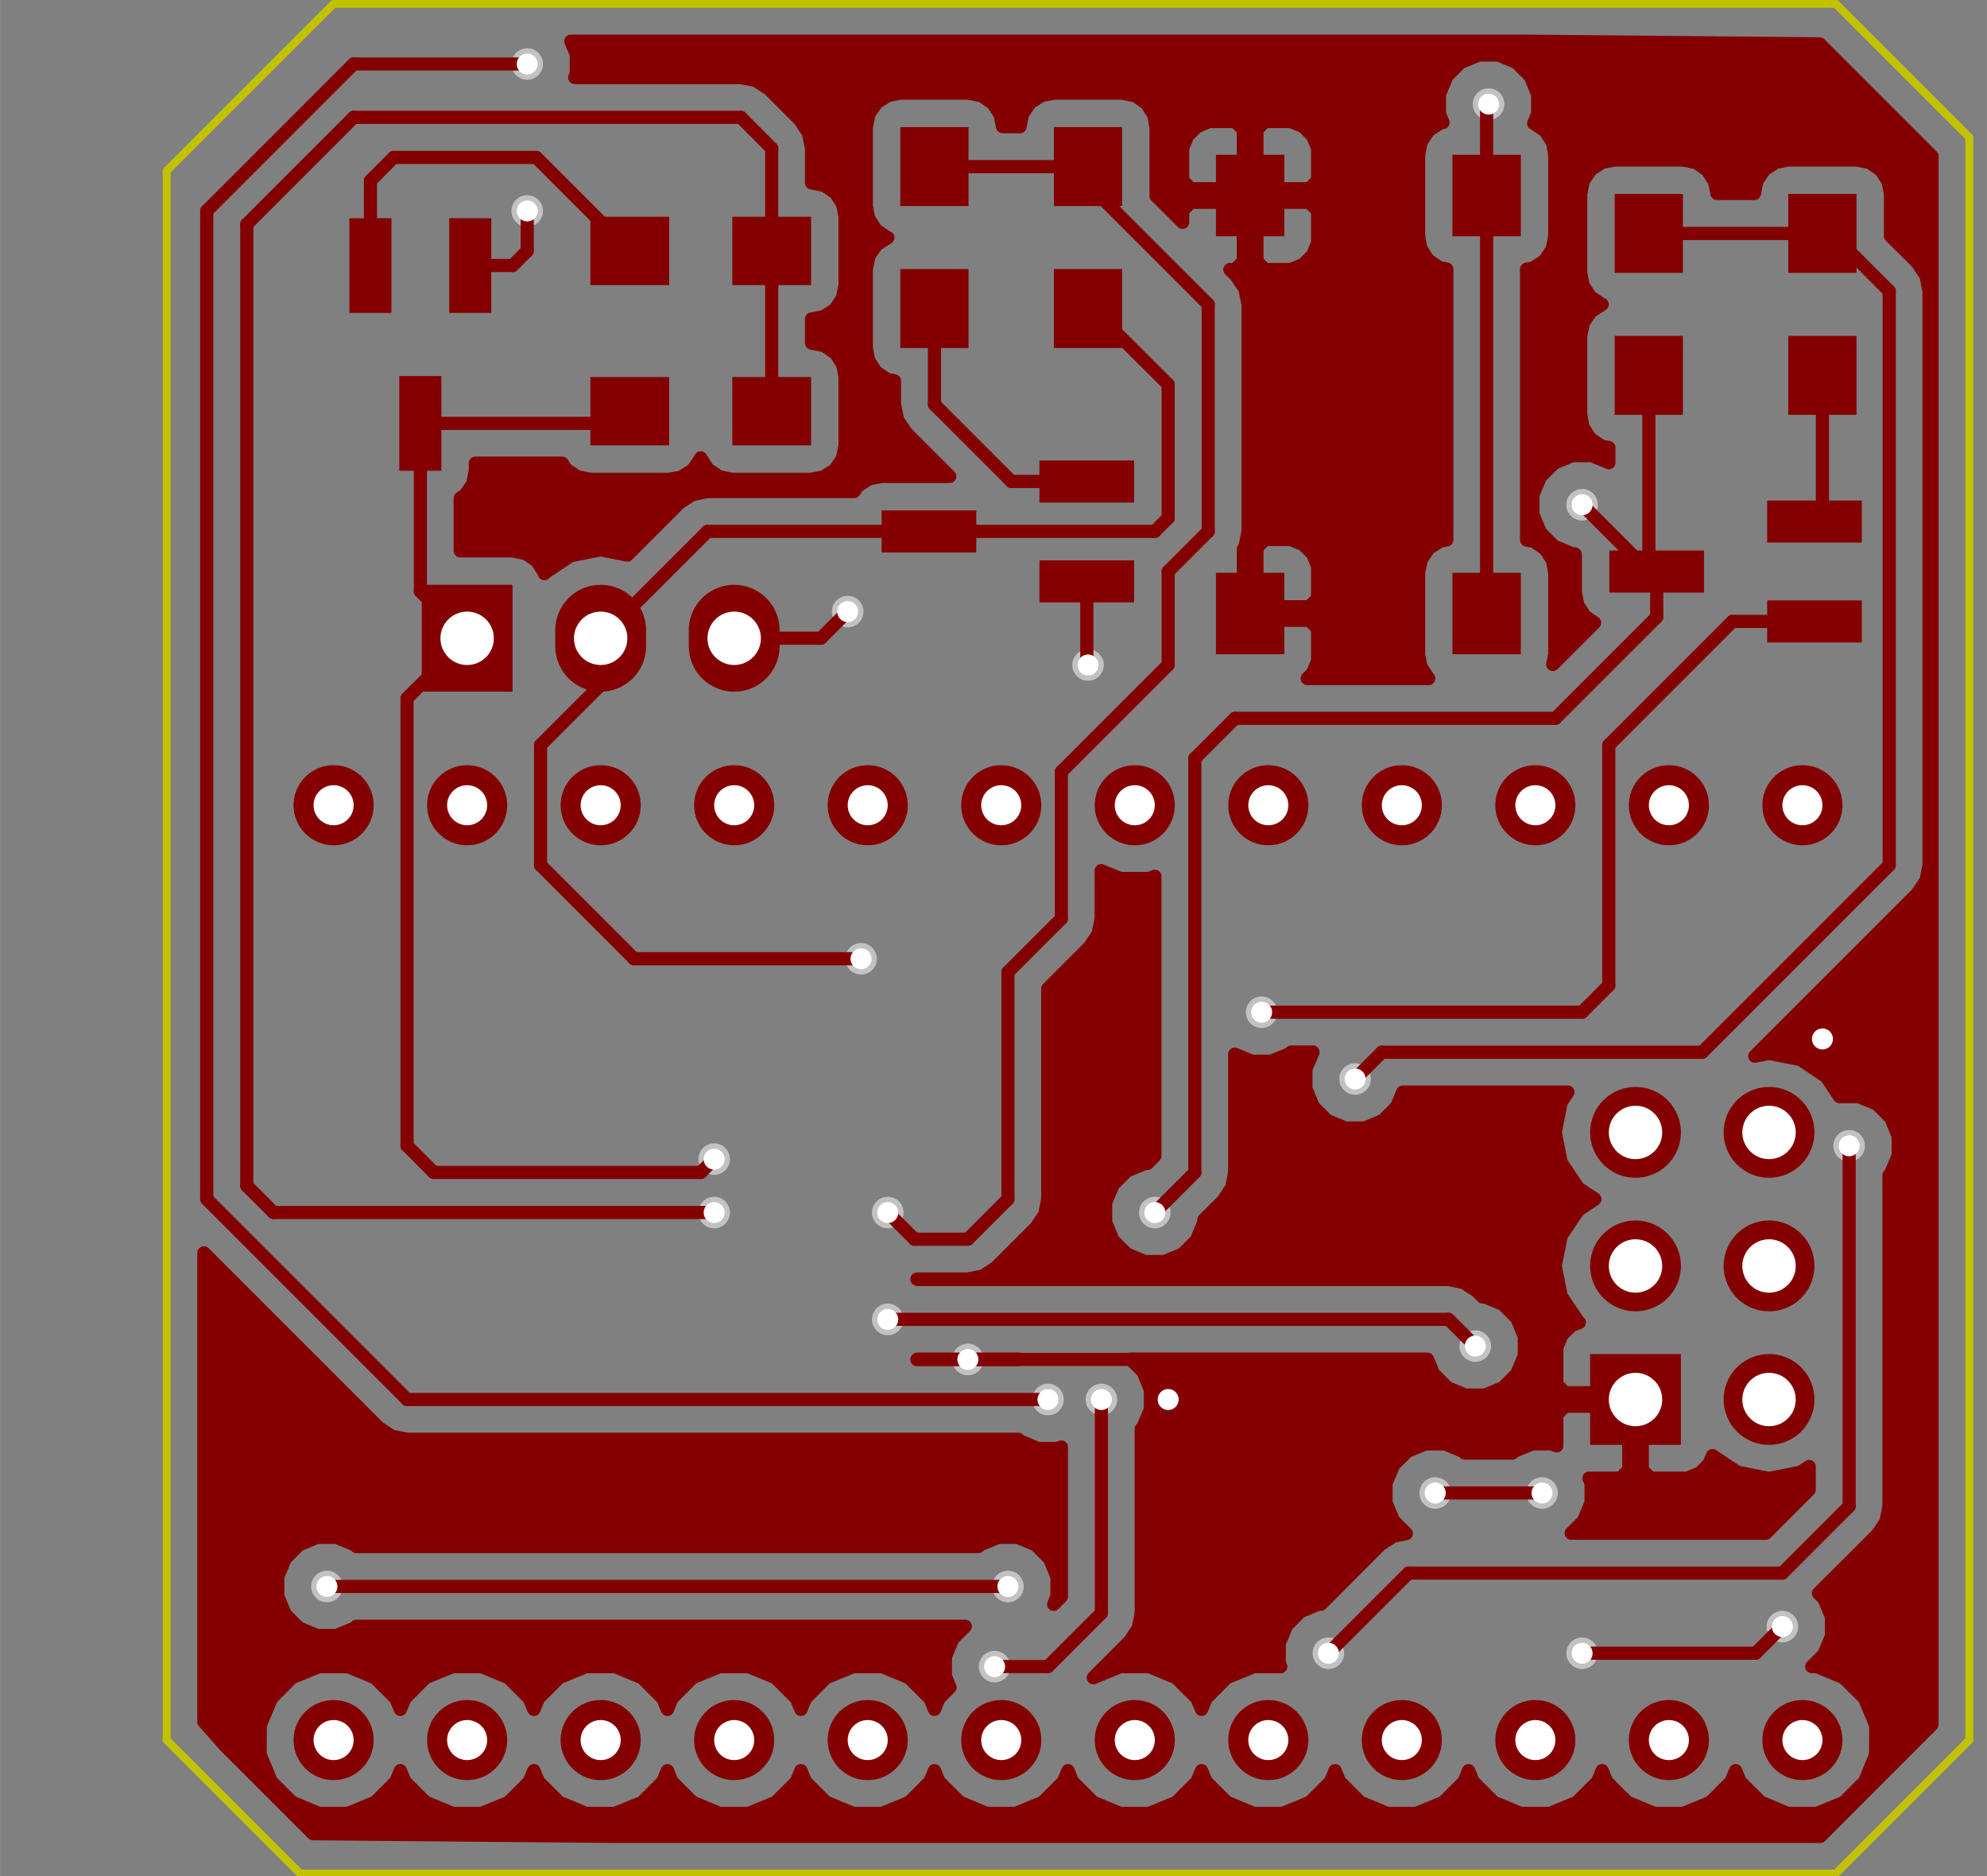 <?xml version="1.0" standalone="no"?>
 <!DOCTYPE svg PUBLIC "-//W3C//DTD SVG 1.1//EN" 
 "http://www.w3.org/Graphics/SVG/1.1/DTD/svg11.dtd"> 
<svg xmlns="http://www.w3.org/2000/svg" version="1.1" 
    width="3.78cm" height="3.569cm" viewBox="0 0 14880 14050 ">
<rect x="0" y="0" width="14880" height="14050" fill="#808080" stroke="none"/>
<title>SVG Picture created as transistor_tester-F.Cu.svg date 2016/03/05 16:23:49 </title>
  <desc>Picture generated by PCBNEW </desc>
<g style="fill:#000000; fill-opacity:1;stroke:#000000; stroke-opacity:1;
stroke-linecap:round; stroke-linejoin:round; "
 transform="translate(0 0) scale(1 1)">
</g>
<g style="fill:#C2C200; fill-opacity:0.0; 
stroke:#C2C200; stroke-width:-0; stroke-opacity:1; 
stroke-linecap:round; stroke-linejoin:round;">
</g>
<g style="fill:#C2C200; fill-opacity:0.0; 
stroke:#C2C200; stroke-width:59.055; stroke-opacity:1; 
stroke-linecap:round; stroke-linejoin:round;">
<path d="M14748 13029
L14748 1029
" />
<path d="M1248 1279
L1248 13029
" />
<path d="M13748 29
L14748 1029
" />
<path d="M14748 13029
L13748 14029
" />
<path d="M2248 14029
L1248 13029
" />
<path d="M2498 29
L1248 1279
" />
<path d="M13748 29
L2498 29
" />
<path d="M2248 14029
L13748 14029
" />
</g>
<g style="fill:#840000; fill-opacity:0.0; 
stroke:#840000; stroke-width:59.055; stroke-opacity:1; 
stroke-linecap:round; stroke-linejoin:round;">
</g>
<g style="fill:#840000; fill-opacity:0.0; 
stroke:#840000; stroke-width:0; stroke-opacity:1; 
stroke-linecap:round; stroke-linejoin:round;">
</g>
<g style="fill:#840000; fill-opacity:1.0; 
stroke:#840000; stroke-width:0; stroke-opacity:1; 
stroke-linecap:round; stroke-linejoin:round;">
<polyline style="fill-rule:evenodd;"
points="3838,5179
3158,5179
3158,4379
3838,4379
3838,5179
" /> 
</g>
<g style="fill:#840000; fill-opacity:1.0; 
stroke:#840000; stroke-width:680; stroke-opacity:1; 
stroke-linecap:round; stroke-linejoin:round;">
</g>
<g style="fill:#840000; fill-opacity:0.0; 
stroke:#840000; stroke-width:680; stroke-opacity:1; 
stroke-linecap:round; stroke-linejoin:round;">
<path d="M4498 4839
L4498 4719
" />
<path d="M5498 4839
L5498 4719
" />
</g>
<g style="fill:#840000; fill-opacity:0.0; 
stroke:#840000; stroke-width:0; stroke-opacity:1; 
stroke-linecap:round; stroke-linejoin:round;">
</g>
<g style="fill:#840000; fill-opacity:1.0; 
stroke:#840000; stroke-width:0; stroke-opacity:1; 
stroke-linecap:round; stroke-linejoin:round;">
<polyline style="fill-rule:evenodd;"
points="13943,4811
13234,4811
13234,4496
13943,4496
13943,4811
" /> 
<polyline style="fill-rule:evenodd;"
points="13943,4063
13234,4063
13234,3748
13943,3748
13943,4063
" /> 
<polyline style="fill-rule:evenodd;"
points="12761,4437
12052,4437
12052,4122
12761,4122
12761,4437
" /> 
<polyline style="fill-rule:evenodd;"
points="8493,4511
7784,4511
7784,4196
8493,4196
8493,4511
" /> 
<polyline style="fill-rule:evenodd;"
points="8493,3763
7784,3763
7784,3448
8493,3448
8493,3763
" /> 
<polyline style="fill-rule:evenodd;"
points="7311,4137
6602,4137
6602,3822
7311,3822
7311,4137
" /> 
<polyline style="fill-rule:evenodd;"
points="3679,1634
3679,2343
3364,2343
3364,1634
3679,1634
" /> 
<polyline style="fill-rule:evenodd;"
points="2931,1634
2931,2343
2616,2343
2616,1634
2931,1634
" /> 
<polyline style="fill-rule:evenodd;"
points="3305,2816
3305,3525
2990,3525
2990,2816
3305,2816
" /> 
<polyline style="fill-rule:evenodd;"
points="9106,1159
9618,1159
9618,1769
9106,1769
9106,1159
" /> 
<polyline style="fill-rule:evenodd;"
points="10877,1159
11389,1159
11389,1769
10877,1769
10877,1159
" /> 
<polyline style="fill-rule:evenodd;"
points="10877,4289
11389,4289
11389,4899
10877,4899
10877,4289
" /> 
<polyline style="fill-rule:evenodd;"
points="9106,4289
9618,4289
9618,4899
9106,4899
9106,4289
" /> 
<circle cx="3498.03" cy="6029.53" r="300" /> 
</g>
<g style="fill:#840000; fill-opacity:1.0; 
stroke:#840000; stroke-width:39.37; stroke-opacity:1; 
stroke-linecap:round; stroke-linejoin:round;">
</g>
<g style="fill:#840000; fill-opacity:1.0; 
stroke:#840000; stroke-width:0; stroke-opacity:1; 
stroke-linecap:round; stroke-linejoin:round;">
<circle cx="2498.03" cy="6029.53" r="300" /> 
</g>
<g style="fill:#840000; fill-opacity:1.0; 
stroke:#840000; stroke-width:39.37; stroke-opacity:1; 
stroke-linecap:round; stroke-linejoin:round;">
</g>
<g style="fill:#840000; fill-opacity:1.0; 
stroke:#840000; stroke-width:0; stroke-opacity:1; 
stroke-linecap:round; stroke-linejoin:round;">
<circle cx="4498.03" cy="6029.53" r="300" /> 
</g>
<g style="fill:#840000; fill-opacity:1.0; 
stroke:#840000; stroke-width:39.37; stroke-opacity:1; 
stroke-linecap:round; stroke-linejoin:round;">
</g>
<g style="fill:#840000; fill-opacity:1.0; 
stroke:#840000; stroke-width:0; stroke-opacity:1; 
stroke-linecap:round; stroke-linejoin:round;">
<circle cx="7498.03" cy="6029.53" r="300" /> 
</g>
<g style="fill:#840000; fill-opacity:1.0; 
stroke:#840000; stroke-width:39.37; stroke-opacity:1; 
stroke-linecap:round; stroke-linejoin:round;">
</g>
<g style="fill:#840000; fill-opacity:1.0; 
stroke:#840000; stroke-width:0; stroke-opacity:1; 
stroke-linecap:round; stroke-linejoin:round;">
<circle cx="5498.03" cy="6029.53" r="300" /> 
</g>
<g style="fill:#840000; fill-opacity:1.0; 
stroke:#840000; stroke-width:39.37; stroke-opacity:1; 
stroke-linecap:round; stroke-linejoin:round;">
</g>
<g style="fill:#840000; fill-opacity:1.0; 
stroke:#840000; stroke-width:0; stroke-opacity:1; 
stroke-linecap:round; stroke-linejoin:round;">
<circle cx="6498.03" cy="6029.53" r="300" /> 
</g>
<g style="fill:#840000; fill-opacity:1.0; 
stroke:#840000; stroke-width:39.37; stroke-opacity:1; 
stroke-linecap:round; stroke-linejoin:round;">
</g>
<g style="fill:#840000; fill-opacity:1.0; 
stroke:#840000; stroke-width:0; stroke-opacity:1; 
stroke-linecap:round; stroke-linejoin:round;">
<circle cx="12498" cy="6029.53" r="300" /> 
</g>
<g style="fill:#840000; fill-opacity:1.0; 
stroke:#840000; stroke-width:39.37; stroke-opacity:1; 
stroke-linecap:round; stroke-linejoin:round;">
</g>
<g style="fill:#840000; fill-opacity:1.0; 
stroke:#840000; stroke-width:0; stroke-opacity:1; 
stroke-linecap:round; stroke-linejoin:round;">
<circle cx="11498" cy="6029.53" r="300" /> 
</g>
<g style="fill:#840000; fill-opacity:1.0; 
stroke:#840000; stroke-width:39.37; stroke-opacity:1; 
stroke-linecap:round; stroke-linejoin:round;">
</g>
<g style="fill:#840000; fill-opacity:1.0; 
stroke:#840000; stroke-width:0; stroke-opacity:1; 
stroke-linecap:round; stroke-linejoin:round;">
<circle cx="13498" cy="6029.53" r="300" /> 
</g>
<g style="fill:#840000; fill-opacity:1.0; 
stroke:#840000; stroke-width:39.37; stroke-opacity:1; 
stroke-linecap:round; stroke-linejoin:round;">
</g>
<g style="fill:#840000; fill-opacity:1.0; 
stroke:#840000; stroke-width:0; stroke-opacity:1; 
stroke-linecap:round; stroke-linejoin:round;">
<circle cx="10498" cy="6029.53" r="300" /> 
</g>
<g style="fill:#840000; fill-opacity:1.0; 
stroke:#840000; stroke-width:39.37; stroke-opacity:1; 
stroke-linecap:round; stroke-linejoin:round;">
</g>
<g style="fill:#840000; fill-opacity:1.0; 
stroke:#840000; stroke-width:0; stroke-opacity:1; 
stroke-linecap:round; stroke-linejoin:round;">
<circle cx="8498.03" cy="6029.53" r="300" /> 
</g>
<g style="fill:#840000; fill-opacity:1.0; 
stroke:#840000; stroke-width:39.37; stroke-opacity:1; 
stroke-linecap:round; stroke-linejoin:round;">
</g>
<g style="fill:#840000; fill-opacity:1.0; 
stroke:#840000; stroke-width:0; stroke-opacity:1; 
stroke-linecap:round; stroke-linejoin:round;">
<circle cx="9498.03" cy="6029.53" r="300" /> 
</g>
<g style="fill:#840000; fill-opacity:1.0; 
stroke:#840000; stroke-width:39.37; stroke-opacity:1; 
stroke-linecap:round; stroke-linejoin:round;">
</g>
<g style="fill:#840000; fill-opacity:1.0; 
stroke:#840000; stroke-width:0; stroke-opacity:1; 
stroke-linecap:round; stroke-linejoin:round;">
<circle cx="9498.03" cy="13029.5" r="300" /> 
</g>
<g style="fill:#840000; fill-opacity:1.0; 
stroke:#840000; stroke-width:39.37; stroke-opacity:1; 
stroke-linecap:round; stroke-linejoin:round;">
</g>
<g style="fill:#840000; fill-opacity:1.0; 
stroke:#840000; stroke-width:0; stroke-opacity:1; 
stroke-linecap:round; stroke-linejoin:round;">
<circle cx="8498.03" cy="13029.5" r="300" /> 
</g>
<g style="fill:#840000; fill-opacity:1.0; 
stroke:#840000; stroke-width:39.37; stroke-opacity:1; 
stroke-linecap:round; stroke-linejoin:round;">
</g>
<g style="fill:#840000; fill-opacity:1.0; 
stroke:#840000; stroke-width:0; stroke-opacity:1; 
stroke-linecap:round; stroke-linejoin:round;">
<circle cx="10498" cy="13029.5" r="300" /> 
</g>
<g style="fill:#840000; fill-opacity:1.0; 
stroke:#840000; stroke-width:39.37; stroke-opacity:1; 
stroke-linecap:round; stroke-linejoin:round;">
</g>
<g style="fill:#840000; fill-opacity:1.0; 
stroke:#840000; stroke-width:0; stroke-opacity:1; 
stroke-linecap:round; stroke-linejoin:round;">
<circle cx="13498" cy="13029.5" r="300" /> 
</g>
<g style="fill:#840000; fill-opacity:1.0; 
stroke:#840000; stroke-width:39.37; stroke-opacity:1; 
stroke-linecap:round; stroke-linejoin:round;">
</g>
<g style="fill:#840000; fill-opacity:1.0; 
stroke:#840000; stroke-width:0; stroke-opacity:1; 
stroke-linecap:round; stroke-linejoin:round;">
<circle cx="11498" cy="13029.5" r="300" /> 
</g>
<g style="fill:#840000; fill-opacity:1.0; 
stroke:#840000; stroke-width:39.37; stroke-opacity:1; 
stroke-linecap:round; stroke-linejoin:round;">
</g>
<g style="fill:#840000; fill-opacity:1.0; 
stroke:#840000; stroke-width:0; stroke-opacity:1; 
stroke-linecap:round; stroke-linejoin:round;">
<circle cx="12498" cy="13029.5" r="300" /> 
</g>
<g style="fill:#840000; fill-opacity:1.0; 
stroke:#840000; stroke-width:39.37; stroke-opacity:1; 
stroke-linecap:round; stroke-linejoin:round;">
</g>
<g style="fill:#840000; fill-opacity:1.0; 
stroke:#840000; stroke-width:0; stroke-opacity:1; 
stroke-linecap:round; stroke-linejoin:round;">
<circle cx="6498.03" cy="13029.5" r="300" /> 
</g>
<g style="fill:#840000; fill-opacity:1.0; 
stroke:#840000; stroke-width:39.37; stroke-opacity:1; 
stroke-linecap:round; stroke-linejoin:round;">
</g>
<g style="fill:#840000; fill-opacity:1.0; 
stroke:#840000; stroke-width:0; stroke-opacity:1; 
stroke-linecap:round; stroke-linejoin:round;">
<circle cx="5498.03" cy="13029.5" r="300" /> 
</g>
<g style="fill:#840000; fill-opacity:1.0; 
stroke:#840000; stroke-width:39.37; stroke-opacity:1; 
stroke-linecap:round; stroke-linejoin:round;">
</g>
<g style="fill:#840000; fill-opacity:1.0; 
stroke:#840000; stroke-width:0; stroke-opacity:1; 
stroke-linecap:round; stroke-linejoin:round;">
<circle cx="7498.03" cy="13029.5" r="300" /> 
</g>
<g style="fill:#840000; fill-opacity:1.0; 
stroke:#840000; stroke-width:39.37; stroke-opacity:1; 
stroke-linecap:round; stroke-linejoin:round;">
</g>
<g style="fill:#840000; fill-opacity:1.0; 
stroke:#840000; stroke-width:0; stroke-opacity:1; 
stroke-linecap:round; stroke-linejoin:round;">
<circle cx="4498.03" cy="13029.5" r="300" /> 
</g>
<g style="fill:#840000; fill-opacity:1.0; 
stroke:#840000; stroke-width:39.37; stroke-opacity:1; 
stroke-linecap:round; stroke-linejoin:round;">
</g>
<g style="fill:#840000; fill-opacity:1.0; 
stroke:#840000; stroke-width:0; stroke-opacity:1; 
stroke-linecap:round; stroke-linejoin:round;">
<circle cx="2498.03" cy="13029.5" r="300" /> 
</g>
<g style="fill:#840000; fill-opacity:1.0; 
stroke:#840000; stroke-width:39.37; stroke-opacity:1; 
stroke-linecap:round; stroke-linejoin:round;">
</g>
<g style="fill:#840000; fill-opacity:1.0; 
stroke:#840000; stroke-width:0; stroke-opacity:1; 
stroke-linecap:round; stroke-linejoin:round;">
<circle cx="3498.03" cy="13029.5" r="300" /> 
</g>
<g style="fill:#840000; fill-opacity:1.0; 
stroke:#840000; stroke-width:39.37; stroke-opacity:1; 
stroke-linecap:round; stroke-linejoin:round;">
</g>
<g style="fill:#840000; fill-opacity:1.0; 
stroke:#840000; stroke-width:0; stroke-opacity:1; 
stroke-linecap:round; stroke-linejoin:round;">
<polyline style="fill-rule:evenodd;"
points="7253,2606
6742,2606
6742,2015
7253,2015
7253,2606
" /> 
<polyline style="fill-rule:evenodd;"
points="7253,1543
6742,1543
6742,952
7253,952
7253,1543
" /> 
<polyline style="fill-rule:evenodd;"
points="8403,2606
7892,2606
7892,2015
8403,2015
8403,2606
" /> 
<polyline style="fill-rule:evenodd;"
points="8403,1543
7892,1543
7892,952
8403,952
8403,1543
" /> 
<polyline style="fill-rule:evenodd;"
points="12603,3106
12092,3106
12092,2515
12603,2515
12603,3106
" /> 
<polyline style="fill-rule:evenodd;"
points="12603,2043
12092,2043
12092,1452
12603,1452
12603,2043
" /> 
<polyline style="fill-rule:evenodd;"
points="13903,3106
13392,3106
13392,2515
13903,2515
13903,3106
" /> 
<polyline style="fill-rule:evenodd;"
points="13903,2043
13392,2043
13392,1452
13903,1452
13903,2043
" /> 
<polyline style="fill-rule:evenodd;"
points="4421,3335
4421,2823
5011,2823
5011,3335
4421,3335
" /> 
<polyline style="fill-rule:evenodd;"
points="5484,3335
5484,2823
6074,2823
6074,3335
5484,3335
" /> 
<polyline style="fill-rule:evenodd;"
points="4421,2135
4421,1623
5011,1623
5011,2135
4421,2135
" /> 
<polyline style="fill-rule:evenodd;"
points="5484,2135
5484,1623
6074,1623
6074,2135
5484,2135
" /> 
<polyline style="fill-rule:evenodd;"
points="11908,10819
11908,10139
12588,10139
12588,10819
11908,10819
" /> 
</g>
<g style="fill:#840000; fill-opacity:1.0; 
stroke:#840000; stroke-width:680; stroke-opacity:1; 
stroke-linecap:round; stroke-linejoin:round;">
</g>
<g style="fill:#840000; fill-opacity:0.0; 
stroke:#840000; stroke-width:680; stroke-opacity:1; 
stroke-linecap:round; stroke-linejoin:round;">
<path d="M13248 10479
L13248 10479
" />
<path d="M12248 9479
L12248 9479
" />
<path d="M13248 9479
L13248 9479
" />
<path d="M12248 8479
L12248 8479
" />
<path d="M13248 8479
L13248 8479
" />
</g>
<g style="fill:#C2C2C2; fill-opacity:0.0; 
stroke:#C2C2C2; stroke-width:680; stroke-opacity:1; 
stroke-linecap:round; stroke-linejoin:round;">
</g>
<g style="fill:#C2C2C2; fill-opacity:1.0; 
stroke:#C2C2C2; stroke-width:0; stroke-opacity:1; 
stroke-linecap:round; stroke-linejoin:round;">
<circle cx="6648.03" cy="9079.53" r="118.11" /> 
</g>
<g style="fill:#C2C2C2; fill-opacity:1.0; 
stroke:#C2C2C2; stroke-width:39.37; stroke-opacity:1; 
stroke-linecap:round; stroke-linejoin:round;">
</g>
<g style="fill:#C2C2C2; fill-opacity:1.0; 
stroke:#C2C2C2; stroke-width:0; stroke-opacity:1; 
stroke-linecap:round; stroke-linejoin:round;">
<circle cx="6448.03" cy="7179.53" r="118.11" /> 
</g>
<g style="fill:#C2C2C2; fill-opacity:1.0; 
stroke:#C2C2C2; stroke-width:39.37; stroke-opacity:1; 
stroke-linecap:round; stroke-linejoin:round;">
</g>
<g style="fill:#C2C2C2; fill-opacity:1.0; 
stroke:#C2C2C2; stroke-width:0; stroke-opacity:1; 
stroke-linecap:round; stroke-linejoin:round;">
<circle cx="8748.03" cy="10479.5" r="118.11" /> 
</g>
<g style="fill:#C2C2C2; fill-opacity:1.0; 
stroke:#C2C2C2; stroke-width:39.37; stroke-opacity:1; 
stroke-linecap:round; stroke-linejoin:round;">
</g>
<g style="fill:#C2C2C2; fill-opacity:1.0; 
stroke:#C2C2C2; stroke-width:0; stroke-opacity:1; 
stroke-linecap:round; stroke-linejoin:round;">
<circle cx="7248.03" cy="10179.5" r="118.11" /> 
</g>
<g style="fill:#C2C2C2; fill-opacity:1.0; 
stroke:#C2C2C2; stroke-width:39.37; stroke-opacity:1; 
stroke-linecap:round; stroke-linejoin:round;">
</g>
<g style="fill:#C2C2C2; fill-opacity:1.0; 
stroke:#C2C2C2; stroke-width:0; stroke-opacity:1; 
stroke-linecap:round; stroke-linejoin:round;">
<circle cx="13648" cy="7779.53" r="118.11" /> 
</g>
<g style="fill:#C2C2C2; fill-opacity:1.0; 
stroke:#C2C2C2; stroke-width:39.37; stroke-opacity:1; 
stroke-linecap:round; stroke-linejoin:round;">
</g>
<g style="fill:#C2C2C2; fill-opacity:1.0; 
stroke:#C2C2C2; stroke-width:0; stroke-opacity:1; 
stroke-linecap:round; stroke-linejoin:round;">
<circle cx="13848" cy="8579.53" r="118.11" /> 
</g>
<g style="fill:#C2C2C2; fill-opacity:1.0; 
stroke:#C2C2C2; stroke-width:39.37; stroke-opacity:1; 
stroke-linecap:round; stroke-linejoin:round;">
</g>
<g style="fill:#C2C2C2; fill-opacity:1.0; 
stroke:#C2C2C2; stroke-width:0; stroke-opacity:1; 
stroke-linecap:round; stroke-linejoin:round;">
<circle cx="9948.03" cy="12379.5" r="118.11" /> 
</g>
<g style="fill:#C2C2C2; fill-opacity:1.0; 
stroke:#C2C2C2; stroke-width:39.37; stroke-opacity:1; 
stroke-linecap:round; stroke-linejoin:round;">
</g>
<g style="fill:#C2C2C2; fill-opacity:1.0; 
stroke:#C2C2C2; stroke-width:0; stroke-opacity:1; 
stroke-linecap:round; stroke-linejoin:round;">
<circle cx="2448.03" cy="11879.5" r="118.11" /> 
</g>
<g style="fill:#C2C2C2; fill-opacity:1.0; 
stroke:#C2C2C2; stroke-width:39.37; stroke-opacity:1; 
stroke-linecap:round; stroke-linejoin:round;">
</g>
<g style="fill:#C2C2C2; fill-opacity:1.0; 
stroke:#C2C2C2; stroke-width:0; stroke-opacity:1; 
stroke-linecap:round; stroke-linejoin:round;">
<circle cx="7548.03" cy="11879.5" r="118.11" /> 
</g>
<g style="fill:#C2C2C2; fill-opacity:1.0; 
stroke:#C2C2C2; stroke-width:39.37; stroke-opacity:1; 
stroke-linecap:round; stroke-linejoin:round;">
</g>
<g style="fill:#C2C2C2; fill-opacity:1.0; 
stroke:#C2C2C2; stroke-width:0; stroke-opacity:1; 
stroke-linecap:round; stroke-linejoin:round;">
<circle cx="7448.03" cy="12479.5" r="118.11" /> 
</g>
<g style="fill:#C2C2C2; fill-opacity:1.0; 
stroke:#C2C2C2; stroke-width:39.37; stroke-opacity:1; 
stroke-linecap:round; stroke-linejoin:round;">
</g>
<g style="fill:#C2C2C2; fill-opacity:1.0; 
stroke:#C2C2C2; stroke-width:0; stroke-opacity:1; 
stroke-linecap:round; stroke-linejoin:round;">
<circle cx="8248.03" cy="10479.5" r="118.11" /> 
</g>
<g style="fill:#C2C2C2; fill-opacity:1.0; 
stroke:#C2C2C2; stroke-width:39.37; stroke-opacity:1; 
stroke-linecap:round; stroke-linejoin:round;">
</g>
<g style="fill:#C2C2C2; fill-opacity:1.0; 
stroke:#C2C2C2; stroke-width:0; stroke-opacity:1; 
stroke-linecap:round; stroke-linejoin:round;">
<circle cx="9448.03" cy="7579.53" r="118.11" /> 
</g>
<g style="fill:#C2C2C2; fill-opacity:1.0; 
stroke:#C2C2C2; stroke-width:39.37; stroke-opacity:1; 
stroke-linecap:round; stroke-linejoin:round;">
</g>
<g style="fill:#C2C2C2; fill-opacity:1.0; 
stroke:#C2C2C2; stroke-width:0; stroke-opacity:1; 
stroke-linecap:round; stroke-linejoin:round;">
<circle cx="10148" cy="8079.53" r="118.11" /> 
</g>
<g style="fill:#C2C2C2; fill-opacity:1.0; 
stroke:#C2C2C2; stroke-width:39.37; stroke-opacity:1; 
stroke-linecap:round; stroke-linejoin:round;">
</g>
<g style="fill:#C2C2C2; fill-opacity:1.0; 
stroke:#C2C2C2; stroke-width:0; stroke-opacity:1; 
stroke-linecap:round; stroke-linejoin:round;">
<circle cx="6348.03" cy="4579.53" r="118.11" /> 
</g>
<g style="fill:#C2C2C2; fill-opacity:1.0; 
stroke:#C2C2C2; stroke-width:39.37; stroke-opacity:1; 
stroke-linecap:round; stroke-linejoin:round;">
</g>
<g style="fill:#C2C2C2; fill-opacity:1.0; 
stroke:#C2C2C2; stroke-width:0; stroke-opacity:1; 
stroke-linecap:round; stroke-linejoin:round;">
<circle cx="11848" cy="3779.53" r="118.11" /> 
</g>
<g style="fill:#C2C2C2; fill-opacity:1.0; 
stroke:#C2C2C2; stroke-width:39.37; stroke-opacity:1; 
stroke-linecap:round; stroke-linejoin:round;">
</g>
<g style="fill:#C2C2C2; fill-opacity:1.0; 
stroke:#C2C2C2; stroke-width:0; stroke-opacity:1; 
stroke-linecap:round; stroke-linejoin:round;">
<circle cx="8648.03" cy="9079.53" r="118.11" /> 
</g>
<g style="fill:#C2C2C2; fill-opacity:1.0; 
stroke:#C2C2C2; stroke-width:39.37; stroke-opacity:1; 
stroke-linecap:round; stroke-linejoin:round;">
</g>
<g style="fill:#C2C2C2; fill-opacity:1.0; 
stroke:#C2C2C2; stroke-width:0; stroke-opacity:1; 
stroke-linecap:round; stroke-linejoin:round;">
<circle cx="10748" cy="11179.5" r="118.11" /> 
</g>
<g style="fill:#C2C2C2; fill-opacity:1.0; 
stroke:#C2C2C2; stroke-width:39.37; stroke-opacity:1; 
stroke-linecap:round; stroke-linejoin:round;">
</g>
<g style="fill:#C2C2C2; fill-opacity:1.0; 
stroke:#C2C2C2; stroke-width:0; stroke-opacity:1; 
stroke-linecap:round; stroke-linejoin:round;">
<circle cx="11548" cy="11179.5" r="118.11" /> 
</g>
<g style="fill:#C2C2C2; fill-opacity:1.0; 
stroke:#C2C2C2; stroke-width:39.37; stroke-opacity:1; 
stroke-linecap:round; stroke-linejoin:round;">
</g>
<g style="fill:#C2C2C2; fill-opacity:1.0; 
stroke:#C2C2C2; stroke-width:0; stroke-opacity:1; 
stroke-linecap:round; stroke-linejoin:round;">
<circle cx="11848" cy="12379.5" r="118.11" /> 
</g>
<g style="fill:#C2C2C2; fill-opacity:1.0; 
stroke:#C2C2C2; stroke-width:39.37; stroke-opacity:1; 
stroke-linecap:round; stroke-linejoin:round;">
</g>
<g style="fill:#C2C2C2; fill-opacity:1.0; 
stroke:#C2C2C2; stroke-width:0; stroke-opacity:1; 
stroke-linecap:round; stroke-linejoin:round;">
<circle cx="13348" cy="12179.5" r="118.11" /> 
</g>
<g style="fill:#C2C2C2; fill-opacity:1.0; 
stroke:#C2C2C2; stroke-width:39.37; stroke-opacity:1; 
stroke-linecap:round; stroke-linejoin:round;">
</g>
<g style="fill:#C2C2C2; fill-opacity:1.0; 
stroke:#C2C2C2; stroke-width:0; stroke-opacity:1; 
stroke-linecap:round; stroke-linejoin:round;">
<circle cx="7848.03" cy="10479.5" r="118.11" /> 
</g>
<g style="fill:#C2C2C2; fill-opacity:1.0; 
stroke:#C2C2C2; stroke-width:39.37; stroke-opacity:1; 
stroke-linecap:round; stroke-linejoin:round;">
</g>
<g style="fill:#C2C2C2; fill-opacity:1.0; 
stroke:#C2C2C2; stroke-width:0; stroke-opacity:1; 
stroke-linecap:round; stroke-linejoin:round;">
<circle cx="3948.03" cy="479.528" r="118.11" /> 
</g>
<g style="fill:#C2C2C2; fill-opacity:1.0; 
stroke:#C2C2C2; stroke-width:39.37; stroke-opacity:1; 
stroke-linecap:round; stroke-linejoin:round;">
</g>
<g style="fill:#C2C2C2; fill-opacity:1.0; 
stroke:#C2C2C2; stroke-width:0; stroke-opacity:1; 
stroke-linecap:round; stroke-linejoin:round;">
<circle cx="3948.03" cy="1579.53" r="118.11" /> 
</g>
<g style="fill:#C2C2C2; fill-opacity:1.0; 
stroke:#C2C2C2; stroke-width:39.37; stroke-opacity:1; 
stroke-linecap:round; stroke-linejoin:round;">
</g>
<g style="fill:#C2C2C2; fill-opacity:1.0; 
stroke:#C2C2C2; stroke-width:0; stroke-opacity:1; 
stroke-linecap:round; stroke-linejoin:round;">
<circle cx="11048" cy="10079.5" r="118.11" /> 
</g>
<g style="fill:#C2C2C2; fill-opacity:1.0; 
stroke:#C2C2C2; stroke-width:39.37; stroke-opacity:1; 
stroke-linecap:round; stroke-linejoin:round;">
</g>
<g style="fill:#C2C2C2; fill-opacity:1.0; 
stroke:#C2C2C2; stroke-width:0; stroke-opacity:1; 
stroke-linecap:round; stroke-linejoin:round;">
<circle cx="6648.03" cy="9879.53" r="118.11" /> 
</g>
<g style="fill:#C2C2C2; fill-opacity:1.0; 
stroke:#C2C2C2; stroke-width:39.37; stroke-opacity:1; 
stroke-linecap:round; stroke-linejoin:round;">
</g>
<g style="fill:#C2C2C2; fill-opacity:1.0; 
stroke:#C2C2C2; stroke-width:0; stroke-opacity:1; 
stroke-linecap:round; stroke-linejoin:round;">
<circle cx="5348.03" cy="9079.53" r="118.11" /> 
</g>
<g style="fill:#C2C2C2; fill-opacity:1.0; 
stroke:#C2C2C2; stroke-width:39.37; stroke-opacity:1; 
stroke-linecap:round; stroke-linejoin:round;">
</g>
<g style="fill:#C2C2C2; fill-opacity:1.0; 
stroke:#C2C2C2; stroke-width:0; stroke-opacity:1; 
stroke-linecap:round; stroke-linejoin:round;">
<circle cx="5348.03" cy="8679.53" r="118.11" /> 
</g>
<g style="fill:#C2C2C2; fill-opacity:1.0; 
stroke:#C2C2C2; stroke-width:39.37; stroke-opacity:1; 
stroke-linecap:round; stroke-linejoin:round;">
</g>
<g style="fill:#C2C2C2; fill-opacity:1.0; 
stroke:#C2C2C2; stroke-width:0; stroke-opacity:1; 
stroke-linecap:round; stroke-linejoin:round;">
<circle cx="8148.03" cy="4979.53" r="118.11" /> 
</g>
<g style="fill:#C2C2C2; fill-opacity:1.0; 
stroke:#C2C2C2; stroke-width:39.37; stroke-opacity:1; 
stroke-linecap:round; stroke-linejoin:round;">
</g>
<g style="fill:#C2C2C2; fill-opacity:1.0; 
stroke:#C2C2C2; stroke-width:0; stroke-opacity:1; 
stroke-linecap:round; stroke-linejoin:round;">
<circle cx="11148" cy="779.528" r="118.11" /> 
</g>
<g style="fill:#C2C2C2; fill-opacity:1.0; 
stroke:#C2C2C2; stroke-width:39.37; stroke-opacity:1; 
stroke-linecap:round; stroke-linejoin:round;">
</g>
<g style="fill:#840000; fill-opacity:1.0; 
stroke:#840000; stroke-width:39.37; stroke-opacity:1; 
stroke-linecap:round; stroke-linejoin:round;">
</g>
<g style="fill:#840000; fill-opacity:1.0; 
stroke:#840000; stroke-width:98.425; stroke-opacity:1; 
stroke-linecap:round; stroke-linejoin:round;">
</g>
<g style="fill:#840000; fill-opacity:0.0; 
stroke:#840000; stroke-width:98.425; stroke-opacity:1; 
stroke-linecap:round; stroke-linejoin:round;">
<path d="M8148 1248
L8148 1379
" />
<path d="M8148 1379
L9048 2279
" />
<path d="M9048 2279
L9048 3979
" />
<path d="M9048 3979
L8748 4279
" />
<path d="M8748 4279
L8748 4979
" />
<path d="M8748 4979
L7948 5779
" />
<path d="M7948 5779
L7948 6879
" />
<path d="M7948 6879
L7548 7279
" />
<path d="M7548 7279
L7548 8979
" />
<path d="M7548 8979
L7248 9279
" />
<path d="M7248 9279
L6848 9279
" />
<path d="M6848 9279
L6648 9079
" />
<path d="M6998 1248
L7998 1248
" />
<path d="M4498 4779
L4498 5129
" />
<path d="M4498 5129
L4048 5579
" />
<path d="M4748 7179
L6448 7179
" />
<path d="M4048 6479
L4748 7179
" />
<path d="M4048 5579
L4048 6479
" />
<path d="M6957 3979
L5298 3979
" />
<path d="M5298 3979
L4498 4779
" />
<path d="M8148 2311
L8179 2311
" />
<path d="M8179 2311
L8748 2879
" />
<path d="M8748 2879
L8748 3879
" />
<path d="M8748 3879
L8648 3979
" />
<path d="M8648 3979
L6957 3979
" />
<path d="M8748 10479
L8748 10179
" />
<path d="M8748 10179
L7248 10179
" />
<path d="M13648 7779
L13748 7779
" />
<path d="M9362 1464
L9362 4594
" />
<path d="M13848 11279
L13848 8579
" />
<path d="M13348 11779
L13848 11279
" />
<path d="M10548 11779
L13348 11779
" />
<path d="M9948 12379
L10548 11779
" />
<path d="M7548 11879
L2448 11879
" />
<path d="M7848 12479
L7448 12479
" />
<path d="M8248 12079
L7848 12479
" />
<path d="M8248 10479
L8248 12079
" />
<path d="M13589 4653
L12974 4653
" />
<path d="M11848 7579
L9448 7579
" />
<path d="M12048 7379
L11848 7579
" />
<path d="M12048 5579
L12048 7379
" />
<path d="M12974 4653
L12048 5579
" />
<path d="M13648 1748
L13716 1748
" />
<path d="M13716 1748
L14148 2179
" />
<path d="M10348 7879
L10148 8079
" />
<path d="M12748 7879
L10348 7879
" />
<path d="M14148 6479
L12748 7879
" />
<path d="M14148 2179
L14148 6479
" />
<path d="M12348 1748
L13648 1748
" />
<path d="M12407 4279
L12348 4279
" />
<path d="M12348 4279
L11848 3779
" />
<path d="M6148 4779
L5498 4779
" />
<path d="M6348 4579
L6148 4779
" />
<path d="M12407 4279
L12407 4620
" />
<path d="M8948 8779
L8648 9079
" />
<path d="M8948 5679
L8948 8779
" />
<path d="M9248 5379
L8948 5679
" />
<path d="M11648 5379
L9248 5379
" />
<path d="M12407 4620
L11648 5379
" />
<path d="M12348 2811
L12348 4220
" />
<path d="M12348 4220
L12407 4279
" />
<path d="M11548 11179
L10748 11179
" />
<path d="M13148 12379
L11848 12379
" />
<path d="M13348 12179
L13148 12379
" />
<path d="M3522 1988
L3839 1988
" />
<path d="M3048 10479
L7848 10479
" />
<path d="M1548 8979
L3048 10479
" />
<path d="M1548 1579
L1548 8979
" />
<path d="M2648 479
L1548 1579
" />
<path d="M3948 479
L2648 479
" />
<path d="M3948 1879
L3948 1579
" />
<path d="M3839 1988
L3948 1879
" />
<path d="M11048 10079
L10848 9879
" />
<path d="M10848 9879
L6648 9879
" />
<path d="M5779 1111
L5779 1879
" />
<path d="M5548 879
L5779 1111
" />
<path d="M2648 879
L5548 879
" />
<path d="M1848 1679
L2648 879
" />
<path d="M1848 8879
L1848 1679
" />
<path d="M2048 9079
L1848 8879
" />
<path d="M5348 9079
L2048 9079
" />
<path d="M5779 1879
L5779 3079
" />
<path d="M3048 5229
L3498 4779
" />
<path d="M3048 8579
L3048 5229
" />
<path d="M3248 8779
L3048 8579
" />
<path d="M5248 8779
L3248 8779
" />
<path d="M5348 8679
L5248 8779
" />
<path d="M3148 3170
L3148 4429
" />
<path d="M3148 4429
L3498 4779
" />
<path d="M3148 3170
L4625 3170
" />
<path d="M4625 3170
L4716 3079
" />
<path d="M8139 4970
L8139 4353
" />
<path d="M8148 4979
L8139 4970
" />
<path d="M13648 2811
L13648 3846
" />
<path d="M13648 3846
L13589 3905
" />
<path d="M8139 3605
L7574 3605
" />
<path d="M7574 3605
L7048 3079
" />
<path d="M6998 3029
L6998 2311
" />
<path d="M7048 3079
L6998 3029
" />
<path d="M2774 1988
L2774 1353
" />
<path d="M4016 1179
L4716 1879
" />
<path d="M2948 1179
L4016 1179
" />
<path d="M2774 1353
L2948 1179
" />
<path d="M11133 793
L11133 1464
" />
<path d="M11148 779
L11133 793
" />
<path d="M11133 4594
L11133 1464
" />
</g>
<g style="fill:#840000; fill-opacity:1.0; 
stroke:#840000; stroke-width:100; stroke-opacity:1; 
stroke-linecap:round; stroke-linejoin:round;">
<polyline style="fill-rule:evenodd;"
points="13627,329
14468,1170
14468,12913
13632,13750
4602,13750
2344,13730
1687,13073
1527,12893
1527,9382
2836,10691
2933,10755
3048,10778
7626,10778
7639,10791
7774,10847
7920,10847
7948,10836
7948,11955
7891,12013
7916,11953
7916,11806
7860,11671
7756,11567
7621,11511
7475,11511
7339,11567
7326,11580
2669,11580
2656,11567
2521,11511
2375,11511
2239,11567
2136,11670
2079,11805
2079,11952
2135,12087
2239,12191
2374,12247
2520,12247
2656,12191
2669,12178
7228,12178
7136,12270
7079,12405
7079,12552
7114,12635
7032,12717
6998,12799
6964,12718
6809,12563
6607,12479
6389,12479
6186,12562
6032,12717
5998,12799
5964,12718
5809,12563
5607,12479
5389,12479
5186,12562
5032,12717
4998,12799
4964,12718
4809,12563
4607,12479
4389,12479
4186,12562
4032,12717
3998,12799
3964,12718
3809,12563
3607,12479
3389,12479
3186,12562
3032,12717
2998,12799
2964,12718
2809,12563
2607,12479
2389,12479
2186,12562
2032,12717
1948,12919
1947,13138
2031,13340
2186,13495
2388,13579
2606,13579
2809,13496
2964,13341
2998,13259
3031,13340
3186,13495
3388,13579
3606,13579
3809,13496
3964,13341
3998,13259
4031,13340
4186,13495
4388,13579
4606,13579
4809,13496
4964,13341
4998,13259
5031,13340
5186,13495
5388,13579
5606,13579
5809,13496
5964,13341
5998,13259
6031,13340
6186,13495
6388,13579
6606,13579
6809,13496
6964,13341
6998,13259
7031,13340
7186,13495
7388,13579
7606,13579
7809,13496
7964,13341
7998,13259
8031,13340
8186,13495
8388,13579
8606,13579
8809,13496
8964,13341
8998,13259
9031,13340
9186,13495
9388,13579
9606,13579
9809,13496
9964,13341
9998,13259
10031,13340
10186,13495
10388,13579
10606,13579
10809,13496
10964,13341
10998,13259
11031,13340
11186,13495
11388,13579
11606,13579
11809,13496
11964,13341
11998,13259
12031,13340
12186,13495
12388,13579
12606,13579
12809,13496
12964,13341
12998,13259
13031,13340
13186,13495
13388,13579
13606,13579
13809,13496
13964,13341
14047,13139
14048,12920
13964,12718
13809,12563
13607,12479
13568,12479
13659,12388
13716,12253
13716,12106
13660,11971
13619,11930
14059,11491
14124,11394
14147,11279
14147,8800
14159,8788
14216,8653
14216,8506
14160,8371
14056,8267
13921,8211
13776,8211
13676,8062
13485,7934
13259,7889
13236,7889
13142,7908
14359,6691
14424,6594
14428,6575
14447,6479
14447,2179
14424,2065
14359,1967
14158,1767
14158,1452
14141,1360
14086,1275
14003,1217
13903,1197
13392,1197
13299,1215
13214,1270
13157,1353
13138,1448
12858,1448
12841,1360
12786,1275
12703,1217
12603,1197
12092,1197
11999,1215
11914,1270
11857,1353
11837,1452
11837,2043
11854,2135
11909,2221
11992,2278
11998,2279
11914,2333
11857,2416
11837,2515
11837,3106
11854,3198
11909,3284
11992,3341
12048,3352
12048,3464
11921,3411
11775,3411
11639,3467
11536,3570
11479,3705
11479,3852
11535,3987
11639,4091
11774,4147
11792,4147
11797,4152
11797,4437
11815,4529
11869,4614
11941,4663
11629,4975
11644,4899
11644,4289
11627,4196
11572,4111
11488,4054
11433,4043
11433,2016
11482,2007
11567,1952
11624,1868
11644,1769
11644,1159
11627,1066
11572,981
11488,924
11486,924
11516,853
11516,706
11460,571
11356,467
11221,411
11075,411
10939,467
10836,570
10779,705
10779,852
10806,917
10785,921
10700,976
10643,1060
10623,1159
10623,1769
10640,1862
10695,1947
10778,2004
10834,2015
10834,4042
10785,4051
10700,4106
10643,4190
10623,4289
10623,4899
10640,4992
10695,5077
10699,5080
9790,5080
9830,5041
9868,4949
9868,4706
9805,4644
9412,4644
9412,4652
9312,4652
9312,4644
9304,4644
9304,4544
9312,4544
9312,4112
9319,4101
9412,4101
9412,4544
9805,4544
9868,4481
9868,4239
9830,4147
9759,4077
9667,4039
9474,4039
9412,4101
9319,4101
9324,4094
9347,3979
9347,2279
9324,2165
9324,2165
9259,2067
9211,2019
9249,2019
9312,1957
9312,1514
9412,1514
9412,1957
9474,2019
9667,2019
9759,1981
9830,1911
9868,1819
9868,1577
9805,1514
9412,1514
9312,1514
8918,1514
8856,1577
8856,1664
8658,1467
8658,1109
8856,1109
8856,1352
8918,1414
9312,1414
9312,971
9412,971
9412,1414
9805,1414
9868,1352
9868,1109
9830,1017
9759,947
9667,909
9474,909
9412,971
9312,971
9249,909
9056,909
8964,947
8894,1017
8856,1109
8658,1109
8658,952
8641,860
8586,775
8503,717
8403,697
7892,697
7799,715
7714,770
7657,853
7638,948
7508,948
7491,860
7436,775
7353,717
7253,697
6742,697
6649,715
6564,770
6507,853
6487,952
6487,1543
6504,1635
6559,1721
6642,1778
6648,1779
6564,1833
6507,1916
6487,2015
6487,2606
6504,2698
6559,2784
6642,2841
6698,2852
6698,3029
6721,3144
6786,3241
7112,3567
6602,3567
6509,3584
6424,3639
6396,3680
5298,3680
5183,3703
5086,3767
4697,4156
4498,4116
4272,4161
4080,4289
4077,4295
4075,4286
4020,4201
3937,4144
3838,4124
3447,4124
3447,3730
3483,3707
3540,3624
3560,3525
3560,3469
4210,3469
4238,3513
4322,3570
4421,3590
5011,3590
5104,3572
5189,3518
5246,3434
5247,3429
5301,3513
5385,3570
5484,3590
6074,3590
6167,3572
6252,3518
6309,3434
6329,3335
6329,2823
6312,2730
6257,2645
6173,2588
6078,2569
6078,2389
6167,2372
6252,2318
6309,2234
6329,2135
6329,1623
6312,1530
6257,1445
6173,1388
6078,1369
6078,1111
6055,996
5991,899
5759,667
5662,603
5548,580
4304,580
4316,553
4316,406
4275,309
11416,309
13627,329
" /> 
<polyline style="fill-rule:evenodd;"
points="8388,6579
8606,6579
8648,6562
8648,8655
8593,8711
8575,8711
8439,8767
8336,8870
8279,9005
8279,9152
8335,9287
8439,9391
8574,9447
8720,9447
8856,9391
8959,9288
9016,9153
9016,9134
9159,8991
9224,8894
9247,8779
9247,7894
9374,7947
9520,7947
9656,7891
9669,7878
9832,7878
9779,8005
9779,8152
9835,8287
9939,8391
10074,8447
10220,8447
10356,8391
10459,8288
10505,8178
11741,8178
11691,8253
11646,8479
11691,8705
11819,8896
11943,8979
11819,9062
11691,9253
11646,9479
11691,9705
11819,9896
11827,9902
11766,9927
11696,9997
11658,10089
11658,10367
11720,10429
12198,10429
12198,10421
12298,10421
12298,10429
12305,10429
12305,10529
12298,10529
12298,11007
12360,11069
12637,11069
12729,11031
12799,10961
12825,10900
13010,11024
13236,11069
13259,11069
13485,11024
13548,10982
13548,11155
13224,11480
11767,11480
11859,11388
11916,11253
11916,11106
11900,11069
12135,11069
12198,11007
12198,10529
11720,10529
11658,10592
11658,10826
11621,10811
11475,10811
11339,10867
11326,10880
10969,10880
10956,10867
10821,10811
10675,10811
10539,10867
10436,10970
10379,11105
10379,11252
10435,11387
10531,11483
10452,11499
10433,11503
10336,11567
9893,12011
9875,12011
9739,12067
9636,12170
9579,12305
9579,12452
9591,12479
9389,12479
9186,12562
9032,12717
8998,12799
8964,12718
8809,12563
8607,12479
8389,12479
8188,12562
8459,12291
8524,12194
8547,12079
8547,10700
8559,10688
8616,10553
8616,10406
8560,10271
8467,10178
10690,10178
10735,10287
10839,10391
10974,10447
11120,10447
11256,10391
11359,10288
11416,10153
11416,10006
11360,9871
11256,9767
11121,9711
11103,9711
11059,9667
10962,9603
10848,9580
6869,9580
6867,9578
7248,9578
7362,9555
7459,9491
7759,9191
7824,9094
7847,8979
7847,7403
8159,7091
8224,6994
8247,6879
8247,6520
8388,6579
" /> 
<polyline style="fill-rule:evenodd;"
points="7626,10180
6867,10180
6869,10178
7628,10178
7626,10180
" /> 
</g>
<g style="fill:#FFFFFF; fill-opacity:1.0; 
stroke:#FFFFFF; stroke-width:100; stroke-opacity:1; 
stroke-linecap:round; stroke-linejoin:round;">
</g>
<g style="fill:#FFFFFF; fill-opacity:1.0; 
stroke:#FFFFFF; stroke-width:0; stroke-opacity:1; 
stroke-linecap:round; stroke-linejoin:round;">
<circle cx="6648.03" cy="9079.53" r="78.74" /> 
</g>
<g style="fill:#FFFFFF; fill-opacity:1.0; 
stroke:#FFFFFF; stroke-width:39.37; stroke-opacity:1; 
stroke-linecap:round; stroke-linejoin:round;">
</g>
<g style="fill:#FFFFFF; fill-opacity:1.0; 
stroke:#FFFFFF; stroke-width:0; stroke-opacity:1; 
stroke-linecap:round; stroke-linejoin:round;">
<circle cx="6448.03" cy="7179.53" r="78.74" /> 
</g>
<g style="fill:#FFFFFF; fill-opacity:1.0; 
stroke:#FFFFFF; stroke-width:39.37; stroke-opacity:1; 
stroke-linecap:round; stroke-linejoin:round;">
</g>
<g style="fill:#FFFFFF; fill-opacity:1.0; 
stroke:#FFFFFF; stroke-width:0; stroke-opacity:1; 
stroke-linecap:round; stroke-linejoin:round;">
<circle cx="8748.03" cy="10479.5" r="78.74" /> 
</g>
<g style="fill:#FFFFFF; fill-opacity:1.0; 
stroke:#FFFFFF; stroke-width:39.37; stroke-opacity:1; 
stroke-linecap:round; stroke-linejoin:round;">
</g>
<g style="fill:#FFFFFF; fill-opacity:1.0; 
stroke:#FFFFFF; stroke-width:0; stroke-opacity:1; 
stroke-linecap:round; stroke-linejoin:round;">
<circle cx="7248.03" cy="10179.5" r="78.74" /> 
</g>
<g style="fill:#FFFFFF; fill-opacity:1.0; 
stroke:#FFFFFF; stroke-width:39.37; stroke-opacity:1; 
stroke-linecap:round; stroke-linejoin:round;">
</g>
<g style="fill:#FFFFFF; fill-opacity:1.0; 
stroke:#FFFFFF; stroke-width:0; stroke-opacity:1; 
stroke-linecap:round; stroke-linejoin:round;">
<circle cx="13648" cy="7779.53" r="78.74" /> 
</g>
<g style="fill:#FFFFFF; fill-opacity:1.0; 
stroke:#FFFFFF; stroke-width:39.37; stroke-opacity:1; 
stroke-linecap:round; stroke-linejoin:round;">
</g>
<g style="fill:#FFFFFF; fill-opacity:1.0; 
stroke:#FFFFFF; stroke-width:0; stroke-opacity:1; 
stroke-linecap:round; stroke-linejoin:round;">
<circle cx="13848" cy="8579.53" r="78.74" /> 
</g>
<g style="fill:#FFFFFF; fill-opacity:1.0; 
stroke:#FFFFFF; stroke-width:39.37; stroke-opacity:1; 
stroke-linecap:round; stroke-linejoin:round;">
</g>
<g style="fill:#FFFFFF; fill-opacity:1.0; 
stroke:#FFFFFF; stroke-width:0; stroke-opacity:1; 
stroke-linecap:round; stroke-linejoin:round;">
<circle cx="9948.03" cy="12379.5" r="78.74" /> 
</g>
<g style="fill:#FFFFFF; fill-opacity:1.0; 
stroke:#FFFFFF; stroke-width:39.37; stroke-opacity:1; 
stroke-linecap:round; stroke-linejoin:round;">
</g>
<g style="fill:#FFFFFF; fill-opacity:1.0; 
stroke:#FFFFFF; stroke-width:0; stroke-opacity:1; 
stroke-linecap:round; stroke-linejoin:round;">
<circle cx="2448.03" cy="11879.5" r="78.74" /> 
</g>
<g style="fill:#FFFFFF; fill-opacity:1.0; 
stroke:#FFFFFF; stroke-width:39.37; stroke-opacity:1; 
stroke-linecap:round; stroke-linejoin:round;">
</g>
<g style="fill:#FFFFFF; fill-opacity:1.0; 
stroke:#FFFFFF; stroke-width:0; stroke-opacity:1; 
stroke-linecap:round; stroke-linejoin:round;">
<circle cx="7548.03" cy="11879.5" r="78.74" /> 
</g>
<g style="fill:#FFFFFF; fill-opacity:1.0; 
stroke:#FFFFFF; stroke-width:39.37; stroke-opacity:1; 
stroke-linecap:round; stroke-linejoin:round;">
</g>
<g style="fill:#FFFFFF; fill-opacity:1.0; 
stroke:#FFFFFF; stroke-width:0; stroke-opacity:1; 
stroke-linecap:round; stroke-linejoin:round;">
<circle cx="7448.03" cy="12479.5" r="78.74" /> 
</g>
<g style="fill:#FFFFFF; fill-opacity:1.0; 
stroke:#FFFFFF; stroke-width:39.37; stroke-opacity:1; 
stroke-linecap:round; stroke-linejoin:round;">
</g>
<g style="fill:#FFFFFF; fill-opacity:1.0; 
stroke:#FFFFFF; stroke-width:0; stroke-opacity:1; 
stroke-linecap:round; stroke-linejoin:round;">
<circle cx="8248.03" cy="10479.5" r="78.74" /> 
</g>
<g style="fill:#FFFFFF; fill-opacity:1.0; 
stroke:#FFFFFF; stroke-width:39.37; stroke-opacity:1; 
stroke-linecap:round; stroke-linejoin:round;">
</g>
<g style="fill:#FFFFFF; fill-opacity:1.0; 
stroke:#FFFFFF; stroke-width:0; stroke-opacity:1; 
stroke-linecap:round; stroke-linejoin:round;">
<circle cx="9448.03" cy="7579.53" r="78.74" /> 
</g>
<g style="fill:#FFFFFF; fill-opacity:1.0; 
stroke:#FFFFFF; stroke-width:39.37; stroke-opacity:1; 
stroke-linecap:round; stroke-linejoin:round;">
</g>
<g style="fill:#FFFFFF; fill-opacity:1.0; 
stroke:#FFFFFF; stroke-width:0; stroke-opacity:1; 
stroke-linecap:round; stroke-linejoin:round;">
<circle cx="10148" cy="8079.53" r="78.74" /> 
</g>
<g style="fill:#FFFFFF; fill-opacity:1.0; 
stroke:#FFFFFF; stroke-width:39.37; stroke-opacity:1; 
stroke-linecap:round; stroke-linejoin:round;">
</g>
<g style="fill:#FFFFFF; fill-opacity:1.0; 
stroke:#FFFFFF; stroke-width:0; stroke-opacity:1; 
stroke-linecap:round; stroke-linejoin:round;">
<circle cx="6348.03" cy="4579.53" r="78.74" /> 
</g>
<g style="fill:#FFFFFF; fill-opacity:1.0; 
stroke:#FFFFFF; stroke-width:39.37; stroke-opacity:1; 
stroke-linecap:round; stroke-linejoin:round;">
</g>
<g style="fill:#FFFFFF; fill-opacity:1.0; 
stroke:#FFFFFF; stroke-width:0; stroke-opacity:1; 
stroke-linecap:round; stroke-linejoin:round;">
<circle cx="11848" cy="3779.53" r="78.74" /> 
</g>
<g style="fill:#FFFFFF; fill-opacity:1.0; 
stroke:#FFFFFF; stroke-width:39.37; stroke-opacity:1; 
stroke-linecap:round; stroke-linejoin:round;">
</g>
<g style="fill:#FFFFFF; fill-opacity:1.0; 
stroke:#FFFFFF; stroke-width:0; stroke-opacity:1; 
stroke-linecap:round; stroke-linejoin:round;">
<circle cx="8648.03" cy="9079.53" r="78.74" /> 
</g>
<g style="fill:#FFFFFF; fill-opacity:1.0; 
stroke:#FFFFFF; stroke-width:39.37; stroke-opacity:1; 
stroke-linecap:round; stroke-linejoin:round;">
</g>
<g style="fill:#FFFFFF; fill-opacity:1.0; 
stroke:#FFFFFF; stroke-width:0; stroke-opacity:1; 
stroke-linecap:round; stroke-linejoin:round;">
<circle cx="10748" cy="11179.5" r="78.74" /> 
</g>
<g style="fill:#FFFFFF; fill-opacity:1.0; 
stroke:#FFFFFF; stroke-width:39.37; stroke-opacity:1; 
stroke-linecap:round; stroke-linejoin:round;">
</g>
<g style="fill:#FFFFFF; fill-opacity:1.0; 
stroke:#FFFFFF; stroke-width:0; stroke-opacity:1; 
stroke-linecap:round; stroke-linejoin:round;">
<circle cx="11548" cy="11179.5" r="78.74" /> 
</g>
<g style="fill:#FFFFFF; fill-opacity:1.0; 
stroke:#FFFFFF; stroke-width:39.37; stroke-opacity:1; 
stroke-linecap:round; stroke-linejoin:round;">
</g>
<g style="fill:#FFFFFF; fill-opacity:1.0; 
stroke:#FFFFFF; stroke-width:0; stroke-opacity:1; 
stroke-linecap:round; stroke-linejoin:round;">
<circle cx="11848" cy="12379.5" r="78.74" /> 
</g>
<g style="fill:#FFFFFF; fill-opacity:1.0; 
stroke:#FFFFFF; stroke-width:39.37; stroke-opacity:1; 
stroke-linecap:round; stroke-linejoin:round;">
</g>
<g style="fill:#FFFFFF; fill-opacity:1.0; 
stroke:#FFFFFF; stroke-width:0; stroke-opacity:1; 
stroke-linecap:round; stroke-linejoin:round;">
<circle cx="13348" cy="12179.5" r="78.74" /> 
</g>
<g style="fill:#FFFFFF; fill-opacity:1.0; 
stroke:#FFFFFF; stroke-width:39.37; stroke-opacity:1; 
stroke-linecap:round; stroke-linejoin:round;">
</g>
<g style="fill:#FFFFFF; fill-opacity:1.0; 
stroke:#FFFFFF; stroke-width:0; stroke-opacity:1; 
stroke-linecap:round; stroke-linejoin:round;">
<circle cx="7848.03" cy="10479.5" r="78.74" /> 
</g>
<g style="fill:#FFFFFF; fill-opacity:1.0; 
stroke:#FFFFFF; stroke-width:39.37; stroke-opacity:1; 
stroke-linecap:round; stroke-linejoin:round;">
</g>
<g style="fill:#FFFFFF; fill-opacity:1.0; 
stroke:#FFFFFF; stroke-width:0; stroke-opacity:1; 
stroke-linecap:round; stroke-linejoin:round;">
<circle cx="3948.03" cy="479.528" r="78.74" /> 
</g>
<g style="fill:#FFFFFF; fill-opacity:1.0; 
stroke:#FFFFFF; stroke-width:39.37; stroke-opacity:1; 
stroke-linecap:round; stroke-linejoin:round;">
</g>
<g style="fill:#FFFFFF; fill-opacity:1.0; 
stroke:#FFFFFF; stroke-width:0; stroke-opacity:1; 
stroke-linecap:round; stroke-linejoin:round;">
<circle cx="3948.03" cy="1579.53" r="78.74" /> 
</g>
<g style="fill:#FFFFFF; fill-opacity:1.0; 
stroke:#FFFFFF; stroke-width:39.37; stroke-opacity:1; 
stroke-linecap:round; stroke-linejoin:round;">
</g>
<g style="fill:#FFFFFF; fill-opacity:1.0; 
stroke:#FFFFFF; stroke-width:0; stroke-opacity:1; 
stroke-linecap:round; stroke-linejoin:round;">
<circle cx="11048" cy="10079.5" r="78.74" /> 
</g>
<g style="fill:#FFFFFF; fill-opacity:1.0; 
stroke:#FFFFFF; stroke-width:39.37; stroke-opacity:1; 
stroke-linecap:round; stroke-linejoin:round;">
</g>
<g style="fill:#FFFFFF; fill-opacity:1.0; 
stroke:#FFFFFF; stroke-width:0; stroke-opacity:1; 
stroke-linecap:round; stroke-linejoin:round;">
<circle cx="6648.03" cy="9879.53" r="78.74" /> 
</g>
<g style="fill:#FFFFFF; fill-opacity:1.0; 
stroke:#FFFFFF; stroke-width:39.37; stroke-opacity:1; 
stroke-linecap:round; stroke-linejoin:round;">
</g>
<g style="fill:#FFFFFF; fill-opacity:1.0; 
stroke:#FFFFFF; stroke-width:0; stroke-opacity:1; 
stroke-linecap:round; stroke-linejoin:round;">
<circle cx="5348.03" cy="9079.53" r="78.74" /> 
</g>
<g style="fill:#FFFFFF; fill-opacity:1.0; 
stroke:#FFFFFF; stroke-width:39.37; stroke-opacity:1; 
stroke-linecap:round; stroke-linejoin:round;">
</g>
<g style="fill:#FFFFFF; fill-opacity:1.0; 
stroke:#FFFFFF; stroke-width:0; stroke-opacity:1; 
stroke-linecap:round; stroke-linejoin:round;">
<circle cx="5348.03" cy="8679.53" r="78.74" /> 
</g>
<g style="fill:#FFFFFF; fill-opacity:1.0; 
stroke:#FFFFFF; stroke-width:39.37; stroke-opacity:1; 
stroke-linecap:round; stroke-linejoin:round;">
</g>
<g style="fill:#FFFFFF; fill-opacity:1.0; 
stroke:#FFFFFF; stroke-width:0; stroke-opacity:1; 
stroke-linecap:round; stroke-linejoin:round;">
<circle cx="8148.03" cy="4979.53" r="78.74" /> 
</g>
<g style="fill:#FFFFFF; fill-opacity:1.0; 
stroke:#FFFFFF; stroke-width:39.37; stroke-opacity:1; 
stroke-linecap:round; stroke-linejoin:round;">
</g>
<g style="fill:#FFFFFF; fill-opacity:1.0; 
stroke:#FFFFFF; stroke-width:0; stroke-opacity:1; 
stroke-linecap:round; stroke-linejoin:round;">
<circle cx="11148" cy="779.528" r="78.74" /> 
</g>
<g style="fill:#FFFFFF; fill-opacity:1.0; 
stroke:#FFFFFF; stroke-width:39.37; stroke-opacity:1; 
stroke-linecap:round; stroke-linejoin:round;">
</g>
<g style="fill:#FFFFFF; fill-opacity:1.0; 
stroke:#FFFFFF; stroke-width:0; stroke-opacity:1; 
stroke-linecap:round; stroke-linejoin:round;">
<circle cx="3498.03" cy="4779.53" r="200" /> 
</g>
<g style="fill:#FFFFFF; fill-opacity:1.0; 
stroke:#FFFFFF; stroke-width:39.37; stroke-opacity:1; 
stroke-linecap:round; stroke-linejoin:round;">
</g>
<g style="fill:#FFFFFF; fill-opacity:1.0; 
stroke:#FFFFFF; stroke-width:0; stroke-opacity:1; 
stroke-linecap:round; stroke-linejoin:round;">
<circle cx="4498.03" cy="4779.53" r="200" /> 
</g>
<g style="fill:#FFFFFF; fill-opacity:1.0; 
stroke:#FFFFFF; stroke-width:39.37; stroke-opacity:1; 
stroke-linecap:round; stroke-linejoin:round;">
</g>
<g style="fill:#FFFFFF; fill-opacity:1.0; 
stroke:#FFFFFF; stroke-width:0; stroke-opacity:1; 
stroke-linecap:round; stroke-linejoin:round;">
<circle cx="5498.03" cy="4779.53" r="200" /> 
</g>
<g style="fill:#FFFFFF; fill-opacity:1.0; 
stroke:#FFFFFF; stroke-width:39.37; stroke-opacity:1; 
stroke-linecap:round; stroke-linejoin:round;">
</g>
<g style="fill:#FFFFFF; fill-opacity:1.0; 
stroke:#FFFFFF; stroke-width:0; stroke-opacity:1; 
stroke-linecap:round; stroke-linejoin:round;">
<circle cx="3498.03" cy="6029.53" r="150" /> 
</g>
<g style="fill:#FFFFFF; fill-opacity:1.0; 
stroke:#FFFFFF; stroke-width:39.37; stroke-opacity:1; 
stroke-linecap:round; stroke-linejoin:round;">
</g>
<g style="fill:#FFFFFF; fill-opacity:1.0; 
stroke:#FFFFFF; stroke-width:0; stroke-opacity:1; 
stroke-linecap:round; stroke-linejoin:round;">
<circle cx="2498.03" cy="6029.53" r="150" /> 
</g>
<g style="fill:#FFFFFF; fill-opacity:1.0; 
stroke:#FFFFFF; stroke-width:39.37; stroke-opacity:1; 
stroke-linecap:round; stroke-linejoin:round;">
</g>
<g style="fill:#FFFFFF; fill-opacity:1.0; 
stroke:#FFFFFF; stroke-width:0; stroke-opacity:1; 
stroke-linecap:round; stroke-linejoin:round;">
<circle cx="4498.03" cy="6029.53" r="150" /> 
</g>
<g style="fill:#FFFFFF; fill-opacity:1.0; 
stroke:#FFFFFF; stroke-width:39.37; stroke-opacity:1; 
stroke-linecap:round; stroke-linejoin:round;">
</g>
<g style="fill:#FFFFFF; fill-opacity:1.0; 
stroke:#FFFFFF; stroke-width:0; stroke-opacity:1; 
stroke-linecap:round; stroke-linejoin:round;">
<circle cx="7498.03" cy="6029.53" r="150" /> 
</g>
<g style="fill:#FFFFFF; fill-opacity:1.0; 
stroke:#FFFFFF; stroke-width:39.37; stroke-opacity:1; 
stroke-linecap:round; stroke-linejoin:round;">
</g>
<g style="fill:#FFFFFF; fill-opacity:1.0; 
stroke:#FFFFFF; stroke-width:0; stroke-opacity:1; 
stroke-linecap:round; stroke-linejoin:round;">
<circle cx="5498.03" cy="6029.53" r="150" /> 
</g>
<g style="fill:#FFFFFF; fill-opacity:1.0; 
stroke:#FFFFFF; stroke-width:39.37; stroke-opacity:1; 
stroke-linecap:round; stroke-linejoin:round;">
</g>
<g style="fill:#FFFFFF; fill-opacity:1.0; 
stroke:#FFFFFF; stroke-width:0; stroke-opacity:1; 
stroke-linecap:round; stroke-linejoin:round;">
<circle cx="6498.03" cy="6029.53" r="150" /> 
</g>
<g style="fill:#FFFFFF; fill-opacity:1.0; 
stroke:#FFFFFF; stroke-width:39.37; stroke-opacity:1; 
stroke-linecap:round; stroke-linejoin:round;">
</g>
<g style="fill:#FFFFFF; fill-opacity:1.0; 
stroke:#FFFFFF; stroke-width:0; stroke-opacity:1; 
stroke-linecap:round; stroke-linejoin:round;">
<circle cx="12498" cy="6029.53" r="150" /> 
</g>
<g style="fill:#FFFFFF; fill-opacity:1.0; 
stroke:#FFFFFF; stroke-width:39.37; stroke-opacity:1; 
stroke-linecap:round; stroke-linejoin:round;">
</g>
<g style="fill:#FFFFFF; fill-opacity:1.0; 
stroke:#FFFFFF; stroke-width:0; stroke-opacity:1; 
stroke-linecap:round; stroke-linejoin:round;">
<circle cx="11498" cy="6029.53" r="150" /> 
</g>
<g style="fill:#FFFFFF; fill-opacity:1.0; 
stroke:#FFFFFF; stroke-width:39.37; stroke-opacity:1; 
stroke-linecap:round; stroke-linejoin:round;">
</g>
<g style="fill:#FFFFFF; fill-opacity:1.0; 
stroke:#FFFFFF; stroke-width:0; stroke-opacity:1; 
stroke-linecap:round; stroke-linejoin:round;">
<circle cx="13498" cy="6029.53" r="150" /> 
</g>
<g style="fill:#FFFFFF; fill-opacity:1.0; 
stroke:#FFFFFF; stroke-width:39.37; stroke-opacity:1; 
stroke-linecap:round; stroke-linejoin:round;">
</g>
<g style="fill:#FFFFFF; fill-opacity:1.0; 
stroke:#FFFFFF; stroke-width:0; stroke-opacity:1; 
stroke-linecap:round; stroke-linejoin:round;">
<circle cx="10498" cy="6029.53" r="150" /> 
</g>
<g style="fill:#FFFFFF; fill-opacity:1.0; 
stroke:#FFFFFF; stroke-width:39.37; stroke-opacity:1; 
stroke-linecap:round; stroke-linejoin:round;">
</g>
<g style="fill:#FFFFFF; fill-opacity:1.0; 
stroke:#FFFFFF; stroke-width:0; stroke-opacity:1; 
stroke-linecap:round; stroke-linejoin:round;">
<circle cx="8498.03" cy="6029.53" r="150" /> 
</g>
<g style="fill:#FFFFFF; fill-opacity:1.0; 
stroke:#FFFFFF; stroke-width:39.37; stroke-opacity:1; 
stroke-linecap:round; stroke-linejoin:round;">
</g>
<g style="fill:#FFFFFF; fill-opacity:1.0; 
stroke:#FFFFFF; stroke-width:0; stroke-opacity:1; 
stroke-linecap:round; stroke-linejoin:round;">
<circle cx="9498.03" cy="6029.53" r="150" /> 
</g>
<g style="fill:#FFFFFF; fill-opacity:1.0; 
stroke:#FFFFFF; stroke-width:39.37; stroke-opacity:1; 
stroke-linecap:round; stroke-linejoin:round;">
</g>
<g style="fill:#FFFFFF; fill-opacity:1.0; 
stroke:#FFFFFF; stroke-width:0; stroke-opacity:1; 
stroke-linecap:round; stroke-linejoin:round;">
<circle cx="9498.03" cy="13029.5" r="150" /> 
</g>
<g style="fill:#FFFFFF; fill-opacity:1.0; 
stroke:#FFFFFF; stroke-width:39.37; stroke-opacity:1; 
stroke-linecap:round; stroke-linejoin:round;">
</g>
<g style="fill:#FFFFFF; fill-opacity:1.0; 
stroke:#FFFFFF; stroke-width:0; stroke-opacity:1; 
stroke-linecap:round; stroke-linejoin:round;">
<circle cx="8498.03" cy="13029.5" r="150" /> 
</g>
<g style="fill:#FFFFFF; fill-opacity:1.0; 
stroke:#FFFFFF; stroke-width:39.37; stroke-opacity:1; 
stroke-linecap:round; stroke-linejoin:round;">
</g>
<g style="fill:#FFFFFF; fill-opacity:1.0; 
stroke:#FFFFFF; stroke-width:0; stroke-opacity:1; 
stroke-linecap:round; stroke-linejoin:round;">
<circle cx="10498" cy="13029.5" r="150" /> 
</g>
<g style="fill:#FFFFFF; fill-opacity:1.0; 
stroke:#FFFFFF; stroke-width:39.37; stroke-opacity:1; 
stroke-linecap:round; stroke-linejoin:round;">
</g>
<g style="fill:#FFFFFF; fill-opacity:1.0; 
stroke:#FFFFFF; stroke-width:0; stroke-opacity:1; 
stroke-linecap:round; stroke-linejoin:round;">
<circle cx="13498" cy="13029.5" r="150" /> 
</g>
<g style="fill:#FFFFFF; fill-opacity:1.0; 
stroke:#FFFFFF; stroke-width:39.37; stroke-opacity:1; 
stroke-linecap:round; stroke-linejoin:round;">
</g>
<g style="fill:#FFFFFF; fill-opacity:1.0; 
stroke:#FFFFFF; stroke-width:0; stroke-opacity:1; 
stroke-linecap:round; stroke-linejoin:round;">
<circle cx="11498" cy="13029.5" r="150" /> 
</g>
<g style="fill:#FFFFFF; fill-opacity:1.0; 
stroke:#FFFFFF; stroke-width:39.37; stroke-opacity:1; 
stroke-linecap:round; stroke-linejoin:round;">
</g>
<g style="fill:#FFFFFF; fill-opacity:1.0; 
stroke:#FFFFFF; stroke-width:0; stroke-opacity:1; 
stroke-linecap:round; stroke-linejoin:round;">
<circle cx="12498" cy="13029.5" r="150" /> 
</g>
<g style="fill:#FFFFFF; fill-opacity:1.0; 
stroke:#FFFFFF; stroke-width:39.37; stroke-opacity:1; 
stroke-linecap:round; stroke-linejoin:round;">
</g>
<g style="fill:#FFFFFF; fill-opacity:1.0; 
stroke:#FFFFFF; stroke-width:0; stroke-opacity:1; 
stroke-linecap:round; stroke-linejoin:round;">
<circle cx="6498.03" cy="13029.5" r="150" /> 
</g>
<g style="fill:#FFFFFF; fill-opacity:1.0; 
stroke:#FFFFFF; stroke-width:39.37; stroke-opacity:1; 
stroke-linecap:round; stroke-linejoin:round;">
</g>
<g style="fill:#FFFFFF; fill-opacity:1.0; 
stroke:#FFFFFF; stroke-width:0; stroke-opacity:1; 
stroke-linecap:round; stroke-linejoin:round;">
<circle cx="5498.03" cy="13029.5" r="150" /> 
</g>
<g style="fill:#FFFFFF; fill-opacity:1.0; 
stroke:#FFFFFF; stroke-width:39.37; stroke-opacity:1; 
stroke-linecap:round; stroke-linejoin:round;">
</g>
<g style="fill:#FFFFFF; fill-opacity:1.0; 
stroke:#FFFFFF; stroke-width:0; stroke-opacity:1; 
stroke-linecap:round; stroke-linejoin:round;">
<circle cx="7498.03" cy="13029.5" r="150" /> 
</g>
<g style="fill:#FFFFFF; fill-opacity:1.0; 
stroke:#FFFFFF; stroke-width:39.37; stroke-opacity:1; 
stroke-linecap:round; stroke-linejoin:round;">
</g>
<g style="fill:#FFFFFF; fill-opacity:1.0; 
stroke:#FFFFFF; stroke-width:0; stroke-opacity:1; 
stroke-linecap:round; stroke-linejoin:round;">
<circle cx="4498.03" cy="13029.5" r="150" /> 
</g>
<g style="fill:#FFFFFF; fill-opacity:1.0; 
stroke:#FFFFFF; stroke-width:39.37; stroke-opacity:1; 
stroke-linecap:round; stroke-linejoin:round;">
</g>
<g style="fill:#FFFFFF; fill-opacity:1.0; 
stroke:#FFFFFF; stroke-width:0; stroke-opacity:1; 
stroke-linecap:round; stroke-linejoin:round;">
<circle cx="2498.03" cy="13029.5" r="150" /> 
</g>
<g style="fill:#FFFFFF; fill-opacity:1.0; 
stroke:#FFFFFF; stroke-width:39.37; stroke-opacity:1; 
stroke-linecap:round; stroke-linejoin:round;">
</g>
<g style="fill:#FFFFFF; fill-opacity:1.0; 
stroke:#FFFFFF; stroke-width:0; stroke-opacity:1; 
stroke-linecap:round; stroke-linejoin:round;">
<circle cx="3498.03" cy="13029.5" r="150" /> 
</g>
<g style="fill:#FFFFFF; fill-opacity:1.0; 
stroke:#FFFFFF; stroke-width:39.37; stroke-opacity:1; 
stroke-linecap:round; stroke-linejoin:round;">
</g>
<g style="fill:#FFFFFF; fill-opacity:1.0; 
stroke:#FFFFFF; stroke-width:0; stroke-opacity:1; 
stroke-linecap:round; stroke-linejoin:round;">
<circle cx="12248" cy="10479.5" r="200" /> 
</g>
<g style="fill:#FFFFFF; fill-opacity:1.0; 
stroke:#FFFFFF; stroke-width:39.37; stroke-opacity:1; 
stroke-linecap:round; stroke-linejoin:round;">
</g>
<g style="fill:#FFFFFF; fill-opacity:1.0; 
stroke:#FFFFFF; stroke-width:0; stroke-opacity:1; 
stroke-linecap:round; stroke-linejoin:round;">
<circle cx="13248" cy="10479.5" r="200" /> 
</g>
<g style="fill:#FFFFFF; fill-opacity:1.0; 
stroke:#FFFFFF; stroke-width:39.37; stroke-opacity:1; 
stroke-linecap:round; stroke-linejoin:round;">
</g>
<g style="fill:#FFFFFF; fill-opacity:1.0; 
stroke:#FFFFFF; stroke-width:0; stroke-opacity:1; 
stroke-linecap:round; stroke-linejoin:round;">
<circle cx="12248" cy="9479.53" r="200" /> 
</g>
<g style="fill:#FFFFFF; fill-opacity:1.0; 
stroke:#FFFFFF; stroke-width:39.37; stroke-opacity:1; 
stroke-linecap:round; stroke-linejoin:round;">
</g>
<g style="fill:#FFFFFF; fill-opacity:1.0; 
stroke:#FFFFFF; stroke-width:0; stroke-opacity:1; 
stroke-linecap:round; stroke-linejoin:round;">
<circle cx="13248" cy="9479.53" r="200" /> 
</g>
<g style="fill:#FFFFFF; fill-opacity:1.0; 
stroke:#FFFFFF; stroke-width:39.37; stroke-opacity:1; 
stroke-linecap:round; stroke-linejoin:round;">
</g>
<g style="fill:#FFFFFF; fill-opacity:1.0; 
stroke:#FFFFFF; stroke-width:0; stroke-opacity:1; 
stroke-linecap:round; stroke-linejoin:round;">
<circle cx="12248" cy="8479.53" r="200" /> 
</g>
<g style="fill:#FFFFFF; fill-opacity:1.0; 
stroke:#FFFFFF; stroke-width:39.37; stroke-opacity:1; 
stroke-linecap:round; stroke-linejoin:round;">
</g>
<g style="fill:#FFFFFF; fill-opacity:1.0; 
stroke:#FFFFFF; stroke-width:0; stroke-opacity:1; 
stroke-linecap:round; stroke-linejoin:round;">
<circle cx="13248" cy="8479.53" r="200" /> 
</g>
<g style="fill:#FFFFFF; fill-opacity:1.0; 
stroke:#FFFFFF; stroke-width:39.37; stroke-opacity:1; 
stroke-linecap:round; stroke-linejoin:round;">
</g>
<g style="fill:#000000; fill-opacity:1.0; 
stroke:#000000; stroke-width:39.37; stroke-opacity:1; 
stroke-linecap:round; stroke-linejoin:round;">
</g> 
</svg>
